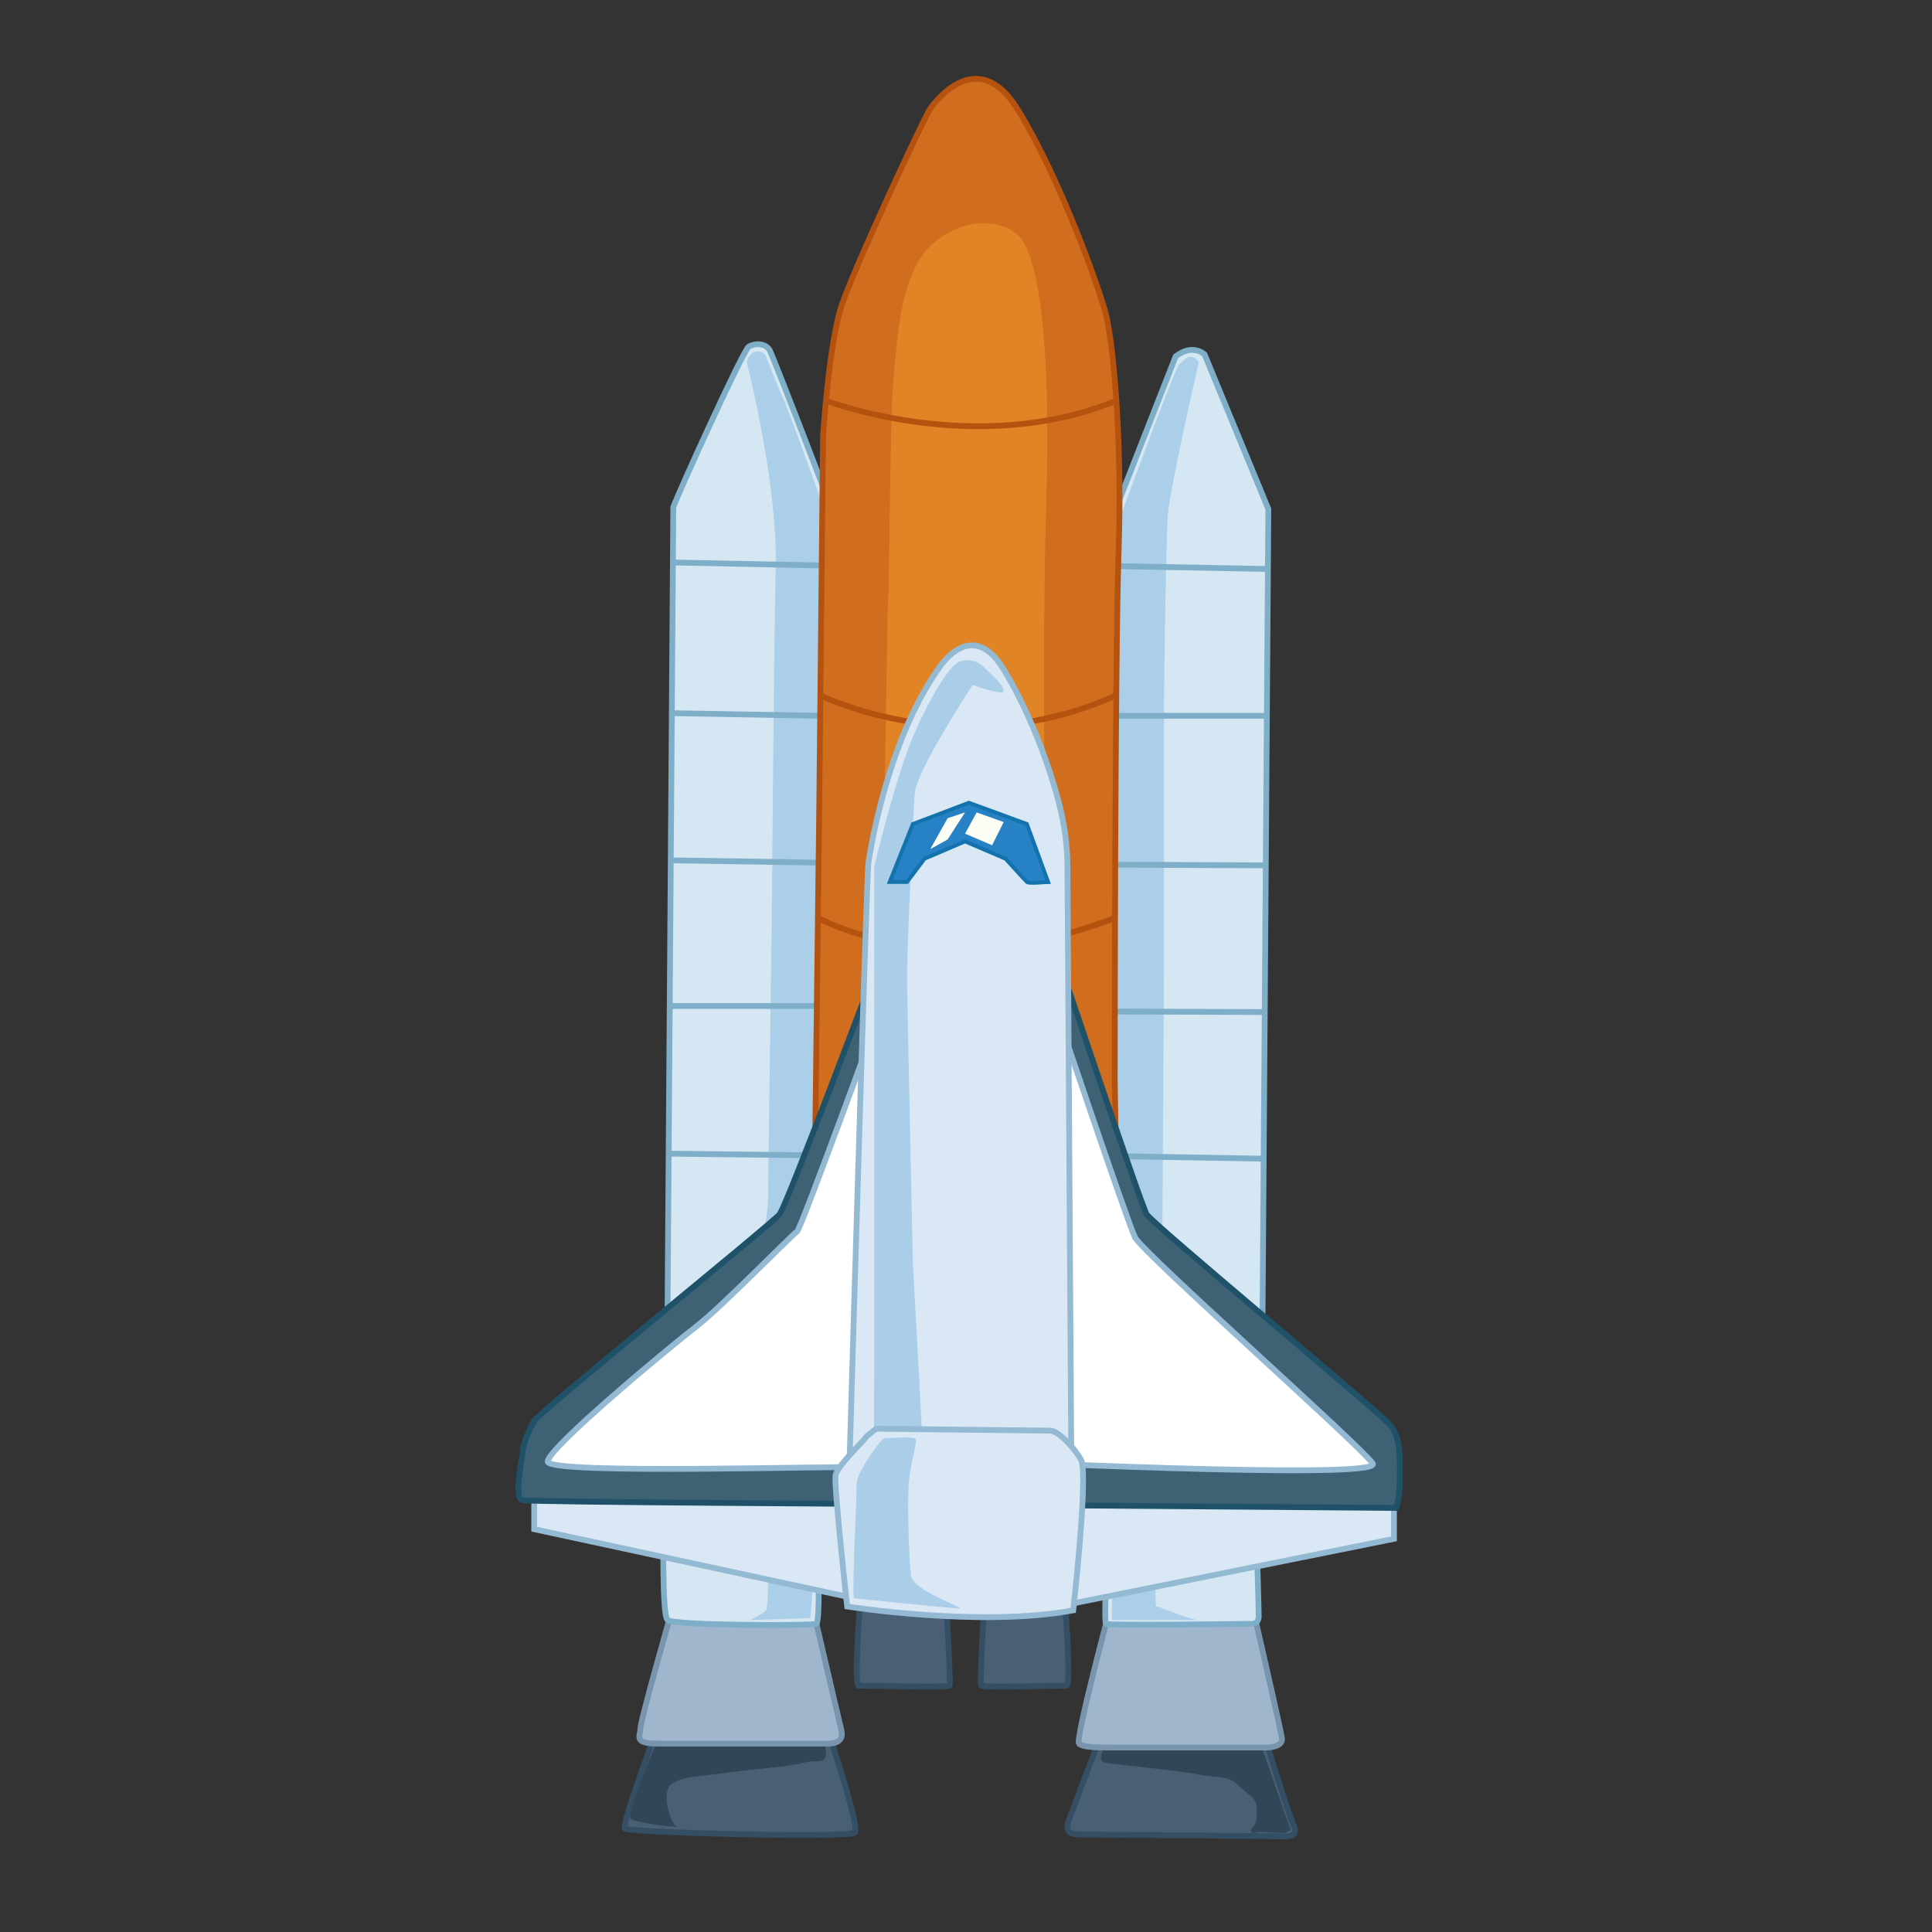 <svg xmlns="http://www.w3.org/2000/svg" viewBox="0 0 1000 1000"><rect x="0" y="0" width="1000" height="1000" fill="#333333" stroke="none"/><defs><style>.cls-1{fill:#495f74;stroke:#344e63;}.cls-1,.cls-10,.cls-11,.cls-13,.cls-3,.cls-4,.cls-6,.cls-8,.cls-9{stroke-miterlimit:10;}.cls-1,.cls-10,.cls-11,.cls-3,.cls-4,.cls-6,.cls-8,.cls-9{stroke-width:3px;}.cls-2{fill:#314657;}.cls-3{fill:#a0b6cd;stroke:#7995ad;}.cls-4{fill:#d5e7f3;stroke:#7faec9;}.cls-5{fill:#abcfe9;}.cls-6{fill:#d16d1f;}.cls-6,.cls-8{stroke:#b5520f;}.cls-7{fill:#e18425;}.cls-8{fill:none;}.cls-9{fill:#dae8f5;}.cls-11,.cls-9{stroke:#94b9d3;}.cls-10{fill:#3e6174;stroke:#1f5268;}.cls-11{fill:#fff;}.cls-12{fill:#aacee8;}.cls-13{fill:#2682c5;stroke:#1473ad;stroke-width:2px;}.cls-14{fill:#fcfdf5;}</style></defs><title>spaceship</title><g id="Layer_2" data-name="Layer 2"><path class="cls-1" d="M339.5,896.5s-18,48-16,50,116,5,119,2-17-62-17-62Z"/><path class="cls-2" d="M348.5,943.5c-2.29-3.43-6-16-1-20s15-4,29-6,32-3,39-5,12,1,12-5-4-16-4-16l-75,7-8,2s-17,39-14,41,20,4,22,4S350.5,946.5,348.5,943.5Z"/><path class="cls-3" d="M347.5,834.5s-16,56-16,60-4,8,9,8h87s10,1,8-7-18-77-18-77Z"/><path class="cls-1" d="M570.5,896.5s-18,47-18,48-1,5,6,5,108,1,108,1,6,0,3-6-19-59-19-59l-79,3Z"/><path class="cls-2" d="M576.5,896.5c-2,3-11,15-4,16s38,4,48,6,15,0,21,6,9,6,9,12,0,7-2,9-1,4,2,3,13,1,15,0,3-1,2-3-17-49-17-49l-60-3Z"/><path class="cls-4" d="M348.5,262.5c2-6,36-81,39-83s9-2,11,2,37,94,39,102-6,178-6,178l4,201-12,147s1,30-1,31-74,1-77-2-2-49-2-49l2-108Z"/><path class="cls-3" d="M573.5,836.5s-17,64-15,66,10,2,16,2h78s12,1,11-5-15-67-15-67Z"/><path class="cls-4" d="M656.5,263.5l-33-80s-6-6-15,1l-40,102-8,389,12,145s-1,19,0,20,74,0,74,0,5,1,5-4-1-37-1-37l3-119Z"/><path class="cls-5" d="M386.5,187.5s16,62,15,106-2,180-2,180-2,144-2,149-14,95-14,95l14,56s1,58-1,60-8,5-8,5l31-1,7-100,5-120-4-97,4-144,3-91s-24-67-27-74-10-24-11-27S388.5,179.5,386.5,187.5Z"/><path class="cls-5" d="M620.5,187.5s-15,65-16,79-2,88-2,96v136l-1,162s-5,171-3,171,17,7,22,7h-45l1-101-6-175,1-142,1-124,1-12s19-51,22-59,14-37,15-37S615.5,180.5,620.5,187.5Z"/><line class="cls-4" x1="348.3" y1="291.13" x2="437.82" y2="292.96"/><line class="cls-4" x1="347.74" y1="369.13" x2="435.44" y2="370.7"/><line class="cls-4" x1="347.19" y1="445.31" x2="432.19" y2="446.62"/><line class="cls-4" x1="346.65" y1="520.7" x2="432.68" y2="520.7"/><line class="cls-4" x1="346.1" y1="597.13" x2="434.5" y2="598.17"/><line class="cls-4" x1="654.08" y1="599.74" x2="562.09" y2="598.17"/><line class="cls-4" x1="654.63" y1="523.83" x2="558.5" y2="523.5"/><line class="cls-4" x1="655.17" y1="447.91" x2="558.5" y2="447.5"/><line class="cls-4" x1="655.5" y1="370.5" x2="562.5" y2="370.5"/><line class="cls-4" x1="656.28" y1="294.52" x2="550.5" y2="292.5"/></g><g id="Layer_3" data-name="Layer 3"><path class="cls-6" d="M481,57c.48-.88,24-36,46,0s41,90,45,104,9,65,7,124-2,275-2,275l2,119L421,667l3-245,2-196s3-49,10-69S475,68,481,57Z"/><path class="cls-7" d="M459.5,313.5c1-5,1-99,3-118s3-55,21-70,38-11,45-2,16,42,13,138,1,284,1,284l-87,3Z"/><path class="cls-8" d="M427.52,207.36s77.65,29.85,150.31,0"/><path class="cls-8" d="M424.63,359.9s72.42,36.4,153.15,0"/><path class="cls-8" d="M423.35,475.05s62.44,35.55,153.79,0"/></g><g id="Layer_4" data-name="Layer 4"><path class="cls-1" d="M448.5,792.5s-8,80-4,80,46,1,47,0-4-82-4-82Z"/><path class="cls-1" d="M548.19,792.5s7.52,80,3.76,80-43.25,1-44.19,0,3.76-82,3.76-82Z"/><polygon class="cls-9" points="276.5 766.5 276.5 791.5 445.35 827.92 552.5 830.5 721.5 796.5 721.5 772.5 554.5 770.5 354.5 766.5 276.5 766.5"/><path class="cls-10" d="M457.5,490.5c-1,2-50,133-54,138s-124,102-127,107-6,13-6,16-5,24,0,25,193,2,193,2l259,2s2-4,2-14,1-22-5-29-123-104-126-109-50-145-50-145Z"/><path class="cls-11" d="M449.5,759.5c-14-1-166,4-166-3s64-60,77-70,50-48,52-49,46-122,46-122l85-2s40,119,44,127,117,108,123,117-215-2-215-2Z"/><path class="cls-9" d="M439.5,764.5s9-311,10-318,10-63,36-100c0,0,17-28,34,0s27,61,30,75a132.52,132.52,0,0,1,3,25l2,309-2,28h-104Z"/><path class="cls-12" d="M503.5,354.5s-29,44-30,56-4,83-4,94,3,149,3,149l6,111s-26.45,3.91-26.23,4,.23-189,.23-189v-131s11-46,20-67,19-37,24-39a12.13,12.13,0,0,1,13,3c3,3,10,9,10,12S503.5,354.5,503.5,354.5Z"/><path class="cls-9" d="M448.5,743.5c-1,2-15,15-16,20s6,68,6,68,69,11,117,2c0,0,8-71,4-78s-12-15-16-15-90-1-90-1Z"/><path class="cls-12" d="M457.5,744.5c-2,1-14.24,17.56-14.12,23.78s-2.65,58.66-1.27,58.94,50.39,5.28,54.39,5.28-24-9-25-17-2-38-1-49,5-21,3-22S457.5,744.5,457.5,744.5Z"/><path class="cls-13" d="M542.5,456.5c-1,0-10,1-11,0s-11-12-11-12l-21-9-21,9-9,12h-9l12-30,29-11,30,11Z"/><polygon class="cls-14" points="499.5 420.5 490.5 434.5 481.5 439.5 490.5 423.5 499.5 420.5"/><polygon class="cls-14" points="505.5 420.5 499.5 431.5 513.5 437.5 519.5 425.5 505.5 420.5"/></g></svg>